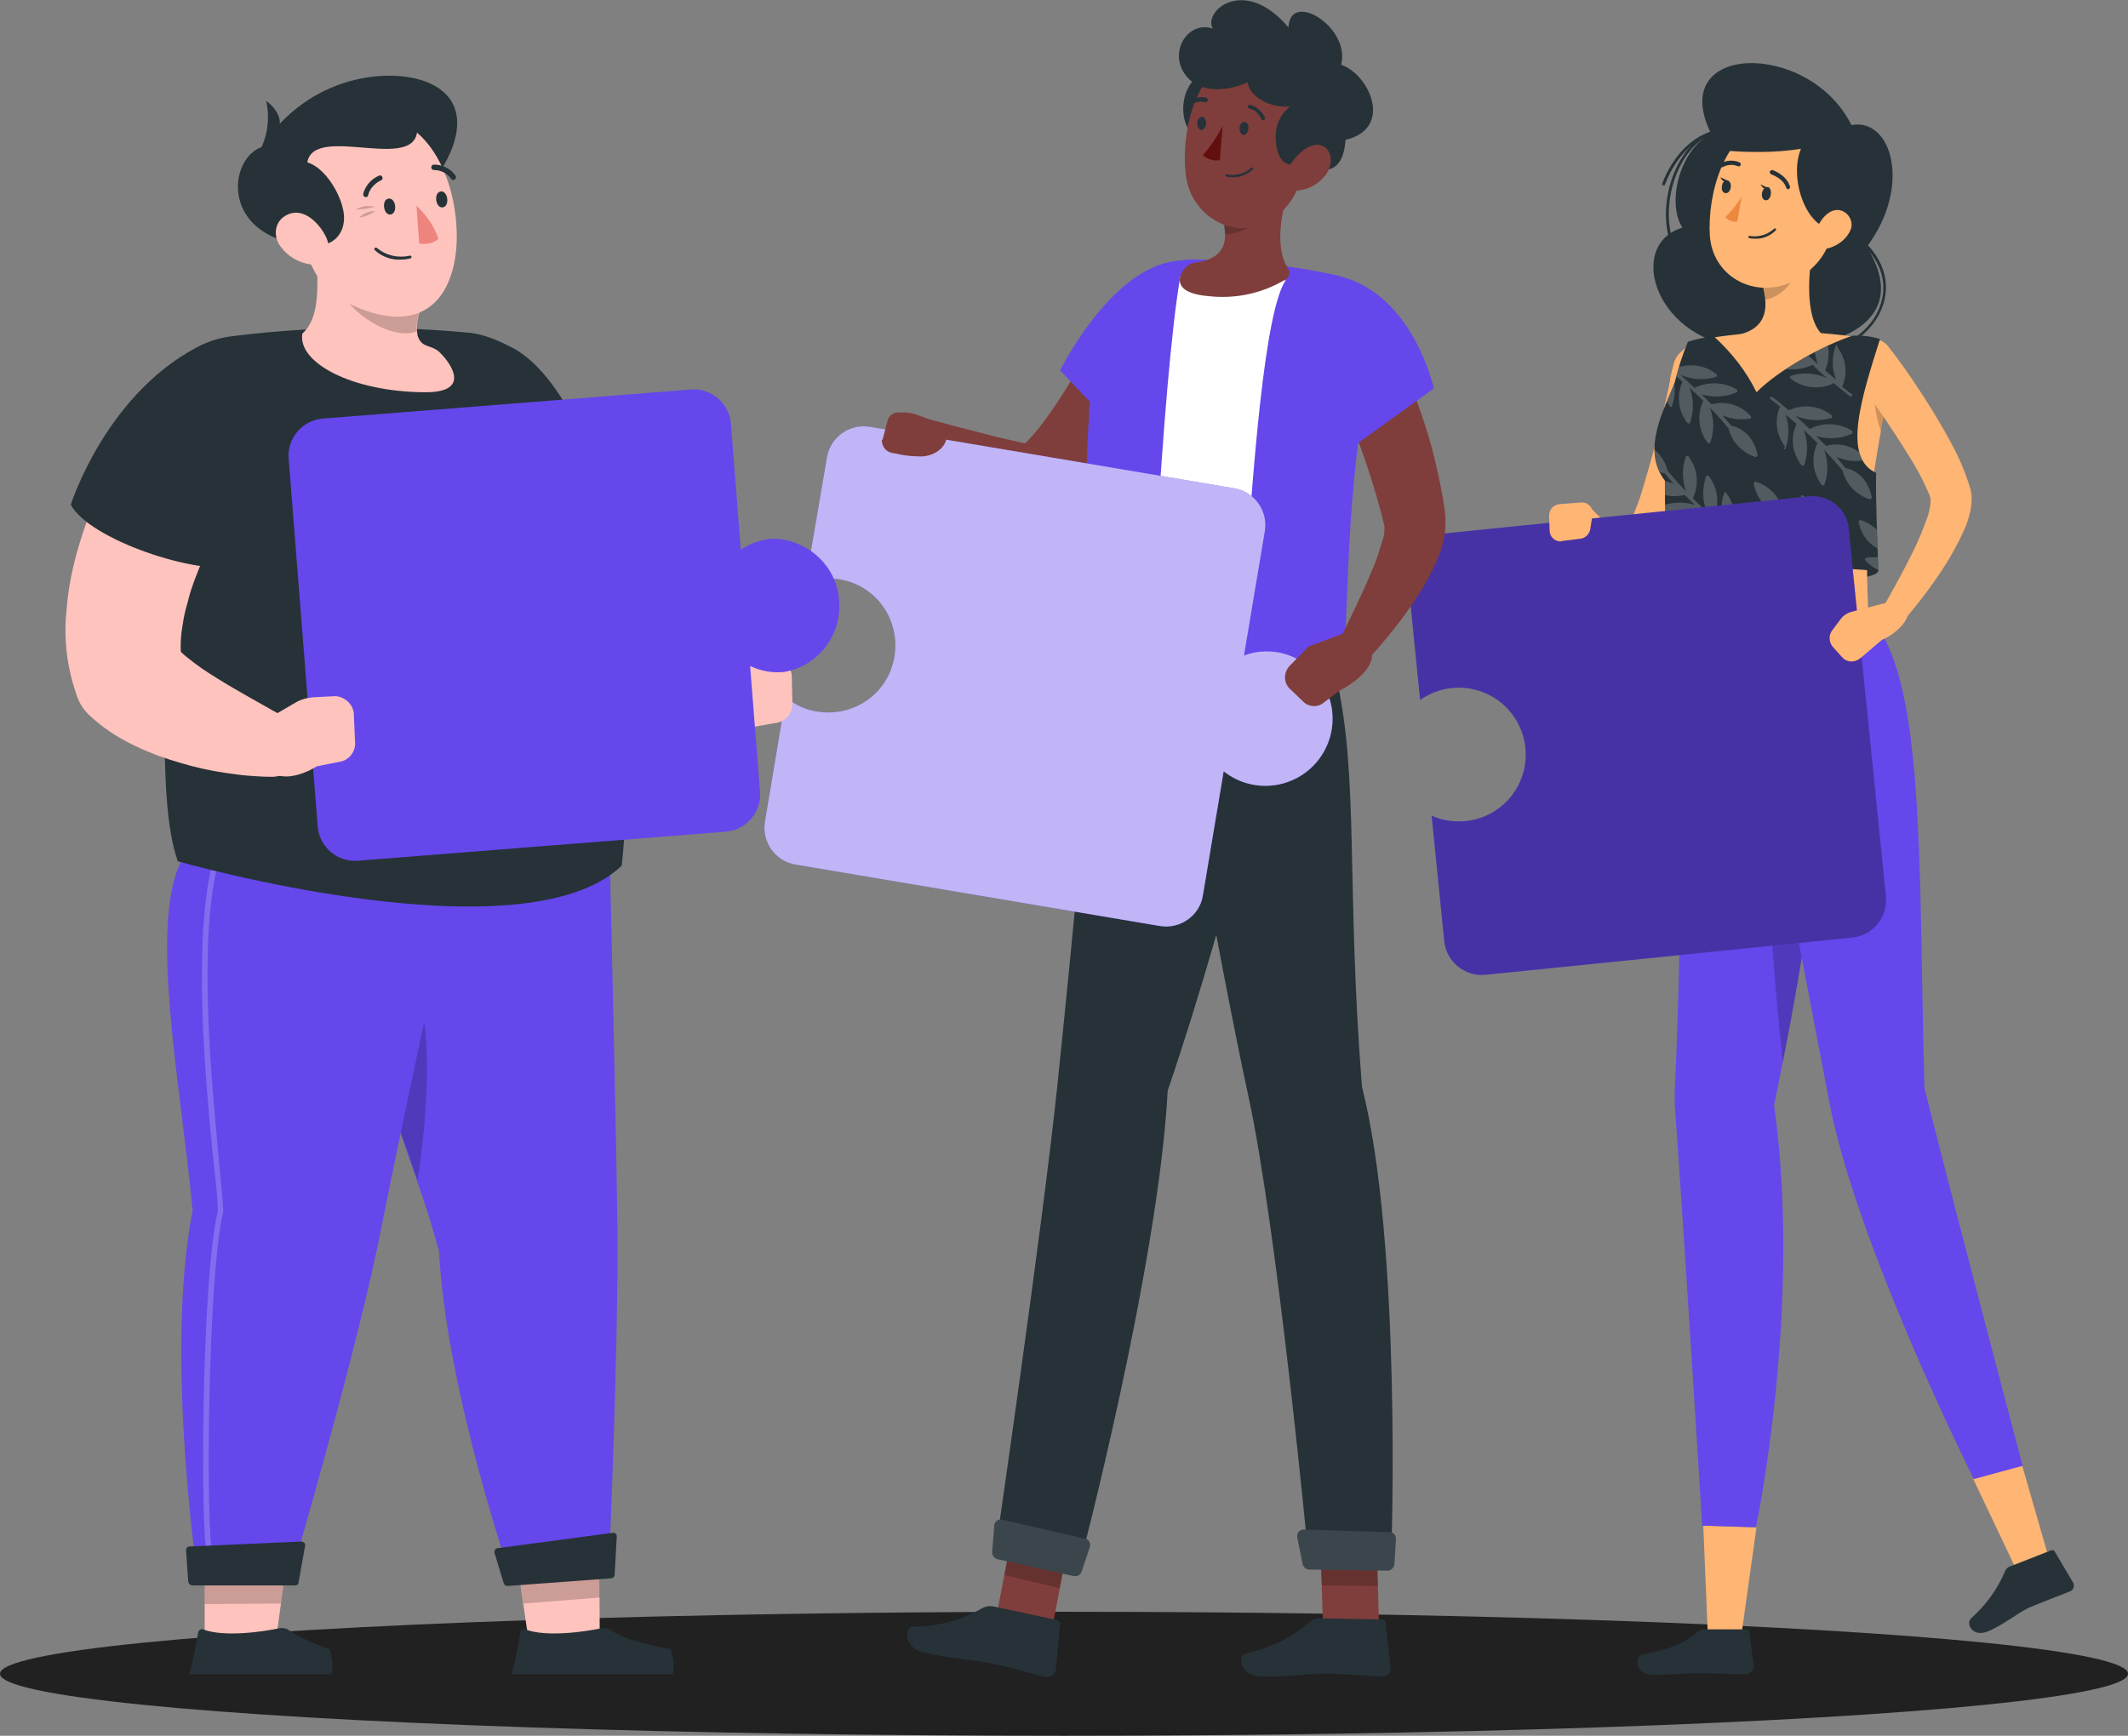 <?xml version="1.0" encoding="utf-8"?>
<!-- Generator: Adobe Illustrator 23.1.0, SVG Export Plug-In . SVG Version: 6.00 Build 0)  -->
<svg version="1.1" id="Layer_1" xmlns="http://www.w3.org/2000/svg" xmlns:xlink="http://www.w3.org/1999/xlink" x="0px" y="0px"
	 viewBox="0 0 387.8 316.4" style="enable-background:new 0 0 387.8 316.4;" xml:space="preserve">
<rect x="0" y="0" width="387.8" height="316.4" fill="#808080" stroke="none"/>
<style type="text/css">
	.st0{fill:#212121;}
	.st1{fill:#263238;}
	.st2{fill:#FFB573;}
	.st3{fill:#6547EB;}
	.st4{opacity:0.2;enable-background:new    ;}
	.st5{fill:#ED893E;}
	.st6{clip-path:url(#SVGID_2_);}
	.st7{opacity:0.2;}
	.st8{fill:#FFFFFF;}
	.st9{opacity:0.3;enable-background:new    ;}
	.st10{fill:#7F3E3B;}
	.st11{opacity:0.2;fill:#263238;enable-background:new    ;}
	.st12{opacity:0.1;fill:#FFFFFF;enable-background:new    ;}
	.st13{fill:#630F0F;}
	.st14{opacity:0.6;fill:#FFFFFF;enable-background:new    ;}
	.st15{fill:#FFC3BD;}
	.st16{opacity:0.2;fill:#FFFFFF;enable-background:new    ;}
	.st17{fill:#ED847E;}
</style>
<g>
	<g id="freepik--Shadow--inject-2">
		<ellipse id="freepik--path--inject-2" class="st0" cx="193.9" cy="305.1" rx="193.9" ry="11.3"/>
	</g>
	<g id="freepik--character-3--inject-2">
		<path class="st1" d="M311.8,24.3c-6,3.3-8,13-5.2,17.2c-10.4,3.1-5,21,12,22c17,1,29.9-5.2,21.6-18.5c8.3-11.1,4.5-23.6-2.8-22.2
			C329.7,7.3,303.6,7.7,311.8,24.3z"/>
		<path class="st1" d="M329.9,64.7c-2.6,0-5.2-0.7-7.4-2.1c-0.1,0-0.2-0.2-0.2-0.3s0.2-0.2,0.3-0.2h0.1c6,3.6,13.7,2.2,18.1-3.1
			c2.7-3.4,4-8.8-0.8-13.9c-0.1-0.1-0.1-0.3,0-0.4c0.1-0.1,0.3-0.1,0.4,0c4.9,5.3,3.6,11,0.8,14.5C338.4,62.7,334.3,64.7,329.9,64.7
			z"/>
		<path class="st1" d="M304.7,44.8c-0.1,0-0.2-0.1-0.2-0.2c-2.7-7.6,0.9-17.9,7.2-20.6c0.1,0,0.3,0,0.3,0.1c0.1,0.1,0,0.3-0.1,0.3
			l0,0c-6.1,2.7-9.5,12.6-6.9,20C305,44.6,304.9,44.7,304.7,44.8C304.8,44.8,304.8,44.8,304.7,44.8L304.7,44.8z"/>
		<path class="st1" d="M303.1,33.8L303.1,33.8c-0.2-0.1-0.3-0.2-0.2-0.3c1.8-4.8,5.2-8.4,8.9-9.5c0.1,0,0.3,0,0.3,0.2
			c0,0.1,0,0.3-0.2,0.3c-3.5,1-6.8,4.6-8.5,9.2C303.3,33.8,303.2,33.8,303.1,33.8z"/>
		<polygon class="st2" points="317.1,299.8 311.3,299.8 310.4,278.1 320.1,278.4 		"/>
		<path class="st3" d="M307,112.5c0,0-0.5,60.3-1.8,86.5c0,0.8,0,1.6,0,2.3c1.9,26.3,5,76.8,5,76.8l9.8,0.3c0,0,8.5-40.4,3.3-76.9
			c8.5-41.3,13.1-78.2,5.4-89H307z"/>
		<path class="st4" d="M323.4,136.4c-3,10.1-0.1,42.4,1.5,57.3c2.1-10.8,3.9-21.1,5.2-30.7L323.4,136.4z"/>
		<path class="st1" d="M310.7,297h7.5c0.3,0,0.6,0.2,0.6,0.6l0.8,6.1c0,0.8-0.6,1.4-1.4,1.5l0,0c-3.3,0-4.9-0.2-9.1-0.2
			c-2.6,0-4.1,0.3-7.7,0.3s-3.5-3.4-2.1-3.7c6.7-1.4,7.5-2.2,9.9-4C309.6,297.2,310.2,297,310.7,297z"/>
		<path class="st2" d="M313.1,68.1c-0.4,2.1-0.8,4-1.2,6s-0.9,4-1.4,6c-1,4-2.1,7.9-3.6,11.9c-0.7,2-1.6,4.1-2.5,6
			c-0.5,1.1-1.1,2.1-1.8,3.1c-0.2,0.3-0.4,0.5-0.6,0.8s-0.5,0.6-0.8,0.9c-0.8,0.7-1.7,1.3-2.7,1.6c-1.1,0.3-2.2,0.4-3.3,0.1
			c-0.9-0.2-1.7-0.5-2.4-1c-1.1-0.7-2.1-1.6-2.9-2.7c-1.4-1.8-2.5-3.7-3.4-5.9c-0.4-1.1,0.1-2.3,1.2-2.7c0.8-0.3,1.7-0.1,2.3,0.5
			l0.1,0.1c1.2,1.3,2.6,2.5,4,3.6c0.6,0.4,1.2,0.8,1.8,1c0.2,0.1,0.4,0.1,0.4,0s-0.1-0.1-0.3-0.1s-0.2,0.1-0.2,0s0.1-0.2,0.2-0.3
			s0.2-0.3,0.3-0.4c0.4-0.7,0.8-1.4,1.1-2.1c0.7-1.7,1.4-3.5,1.9-5.2c1.1-3.7,2.2-7.5,3.1-11.3s1.8-7.7,2.6-11.6l0,0
			c0.5-2.3,2.8-3.7,5-3.1C312,63.9,313.4,66,313.1,68.1L313.1,68.1z"/>
		<path class="st1" d="M304,104.3c0,2.5,38.3,2.9,38.3-0.3l-19.6-5L304,104.3"/>
		<path class="st2" d="M311.1,61.7c10.1-1.7,20.4-1.6,30.5,0.3c2.4,0.4,4,2.6,3.6,5c0,0.1,0,0.2-0.1,0.3
			c-5.4,24.3-5.1,32.4-4.6,45.2H307c-1.7-21.3-2.6-33.5-2.8-40.4C304.1,66.8,305.9,62.5,311.1,61.7z"/>
		<path class="st4" d="M341.5,68.7c-0.2,3.4,0.2,6.8,1.3,10c0.4-2.3,0.9-4.8,1.5-7.5L341.5,68.7z"/>
		<path class="st2" d="M330.6,44c-1,4.9-1.9,13.8,1.5,17c0,0-1.3,4.9-10.4,4.9c-9.9,0-4.8-4.9-4.8-4.9c5.4-1.3,5.3-5.3,4.3-9.1
			L330.6,44z"/>
		<path class="st4" d="M326.8,47.2l-5.5,4.7c0.2,0.9,0.4,1.8,0.5,2.7c2.1-0.3,4.9-2.6,5.1-4.7C327,49,327,48.1,326.8,47.2z"/>
		<path class="st2" d="M335.8,35.5c-1.9,7.9-2.5,11.3-7.2,14.7c-7.1,5.1-16.4,1.1-17-7.2c-0.5-7.5,2.6-19.2,11-21
			c6-1.3,11.9,2.4,13.3,8.4C336.3,32.1,336.2,33.9,335.8,35.5z"/>
		<path class="st1" d="M332.8,23.6c-8.4,0.9-5.8,16.6,0.5,18.1C340.7,38.1,345.2,24.4,332.8,23.6z"/>
		<polygon class="st2" points="373.8,285.5 368,287.3 359.6,269.6 368.5,267.1 		"/>
		<path class="st1" d="M366.4,285.5l7.4-2.9c0.3-0.1,0.6,0,0.7,0.3l3.3,5.6c0.3,0.5,0.1,1.2-0.4,1.5c0,0-0.1,0.1-0.2,0.1
			c-2.6,1-3.9,1.5-7.1,2.8c-2,0.8-5.1,3.4-7.9,4.5s-4-1.5-3-2.4c2.7-2.4,4.8-5.3,6.2-8.6C365.6,285.9,366,285.6,366.4,285.5z"/>
		<path class="st3" d="M316.3,112.5c0,0,12.3,63.1,17,88c4.8,26,26.4,69.1,26.4,69.1l8.9-2.4c0,0-12.2-46.1-17.9-68.9
			c-1.1-41.3,0.2-75-10-85.8L316.3,112.5z"/>
		<path class="st1" d="M322.7,35.5c-0.1,0.6-0.5,1.1-1,1s-0.7-0.7-0.6-1.3s0.5-1.1,1-1.1S322.8,34.8,322.7,35.5z"/>
		<path class="st1" d="M315.4,34.2c-0.1,0.6-0.5,1.1-1,1s-0.7-0.6-0.6-1.3s0.5-1.1,1-1S315.5,33.6,315.4,34.2z"/>
		<path class="st1" d="M315,33l-1.5-0.7C313.5,32.3,314.1,33.6,315,33z"/>
		<path class="st5" d="M317.4,35.8c-0.8,1.4-1.8,2.6-3,3.8c0.6,0.6,1.4,0.9,2.2,0.8L317.4,35.8z"/>
		<path class="st1" d="M319.8,43.5c-0.3,0-0.7,0-1-0.1c-0.1,0-0.2-0.1-0.2-0.2l0,0c0-0.1,0.1-0.2,0.2-0.2c1.6,0.3,3.3-0.2,4.5-1.3
			c0.1-0.1,0.2-0.1,0.3,0l0,0c0.1,0.1,0.1,0.2,0,0.3C322.6,43,321.2,43.6,319.8,43.5z"/>
		<path class="st2" d="M337,42.4c-0.8,1.4-2.1,2.3-3.6,2.8c-2,0.5-3-1.3-2.4-3.2c0.5-1.7,2.2-4,4.2-3.7c1.5,0.3,2.4,1.7,2.2,3.1
			C337.3,41.7,337.2,42.1,337,42.4z"/>
		<path class="st1" d="M325.9,34.5c-0.2,0-0.3-0.1-0.4-0.3c-0.5-1.7-2.7-2.4-2.7-2.4c-0.2-0.1-0.3-0.3-0.3-0.5l0,0
			c0.1-0.2,0.3-0.3,0.5-0.3l0,0c0.1,0,2.6,0.9,3.2,3C326.3,34.2,326.1,34.4,325.9,34.5L325.9,34.5L325.9,34.5z"/>
		<path class="st1" d="M313.7,30.5c-0.1,0-0.3-0.1-0.3-0.2c-0.1-0.2,0-0.4,0.1-0.5c1.1-0.6,2.4-0.7,3.5-0.2c0.2,0.1,0.3,0.3,0.2,0.5
			c-0.1,0.2-0.3,0.3-0.5,0.2l0,0c-0.9-0.4-2-0.3-2.8,0.2C313.9,30.4,313.8,30.5,313.7,30.5z"/>
		<path class="st2" d="M344.3,63.4c2.9,3.7,5.4,7.5,7.9,11.5c1.2,2,2.4,4,3.5,6.1c1.2,2.2,2.2,4.5,3,6.9c0.1,0.3,0.2,0.7,0.3,1
			l0.1,0.3l0.1,0.4c0,0.3,0.1,0.5,0.1,0.8c0,0.9,0,1.7-0.2,2.6c-0.3,1.4-0.7,2.7-1.3,3.9c-1,2.2-2.2,4.4-3.5,6.4
			c-2.5,3.9-5.4,7.6-8.5,11.1c-0.8,0.9-2.1,0.9-2.9,0.2c-0.7-0.7-0.9-1.7-0.4-2.6v-0.1c2.2-3.9,4.4-7.8,6.3-11.7
			c0.9-1.9,1.7-3.8,2.4-5.8c0.3-0.8,0.5-1.7,0.6-2.6c0-0.3,0-0.5,0-0.8v-0.1l0,0v-0.1c-0.1-0.2-0.1-0.4-0.2-0.6
			c-0.8-1.9-1.7-3.7-2.7-5.4c-1.1-1.9-2.3-3.7-3.5-5.6c-2.4-3.7-5-7.3-7.6-10.9l0,0c-1.3-1.9-0.9-4.5,1-5.8
			C340.6,61.2,343.1,61.6,344.3,63.4L344.3,63.4z"/>
		<path class="st1" d="M322.3,34.3l-1.5-0.7C320.8,33.5,321.4,34.9,322.3,34.3z"/>
		<path class="st1" d="M305.2,69.7c0.6-2.5,1.4-5,2.4-7.4c1.5-0.5,3.1-0.8,4.7-1c3.2,2.9,5.9,6.3,7.8,10.2
			c4.3-4.3,12.5-8.7,17.5-10.3c1.7-0.1,3.4,0.1,5,0.6c-3.4,10.8-6.9,21.6-0.7,24.4c-0.1,5.1,0.2,11.4,0.4,17.9
			c-5.8-0.6-29-1.8-38.3,0.3c-0.5-6.5-0.6-12-0.6-16.8C299,82,303.4,74.4,305.2,69.7z"/>
		<g>
			<g>
				<defs>
					<path id="SVGID_1_" d="M305.2,69.7c0.6-2.5,1.4-5,2.4-7.4c1.5-0.5,3.1-0.8,4.7-1c3.2,2.9,5.9,6.3,7.8,10.2
						c4.3-4.3,12.5-8.7,17.5-10.3c1.7-0.1,3.4,0.1,5,0.6c-3.4,10.8-6.9,21.6-0.7,24.4c-0.1,5.1,0.2,11.4,0.4,17.9
						c-5.8-0.6-29-1.8-38.3,0.3c-0.5-6.5-0.6-12-0.6-16.8C299,82,303.4,74.4,305.2,69.7z"/>
				</defs>
				<clipPath id="SVGID_2_">
					<use xlink:href="#SVGID_1_"  style="overflow:visible;"/>
				</clipPath>
				<g class="st6">
					<g class="st7">
						<path class="st8" d="M314.4,89.7c-0.1,0-0.2,0.1-0.2,0.2c-0.7,2-0.7,4.2,0.1,6.1c-0.7-0.6-1.4-1.1-2-1.7
							c1.1-2.5,0.8-5.3-0.9-7.5c-0.1-0.1-0.2-0.1-0.3-0.1c-0.1,0-0.2,0.1-0.2,0.2c-0.7,2-0.7,4.3,0.1,6.3c-0.9-0.8-1.8-1.6-2.5-2.4
							l0,0c1.2-2.5,0.9-5.4-0.8-7.6c-0.1-0.1-0.2-0.1-0.3-0.1c-0.1,0-0.2,0.1-0.2,0.2c-0.7,2-0.7,4.3,0.1,6.3
							c-1.4-1.4-2.5-2.7-3.4-3.8c-0.6-2.5-2.5-4.4-4.9-5.2c-0.2,0-0.3,0.1-0.4,0.3V81c0.9,4.4,4.2,5.2,4.8,5.3
							c0.5,0.6,1,1.2,1.6,1.9c-1.6-0.7-3.3-0.9-5-0.6c-0.1,0-0.2,0.1-0.2,0.2c0,0.1,0,0.2,0.1,0.3c1.8,2,4.5,2.8,7.1,2.1
							c0.6,0.6,1.2,1.2,1.8,1.8c-2.1-0.6-4.4-0.5-6.4,0.4c-0.1,0.1-0.2,0.3-0.1,0.4c0,0.1,0.1,0.1,0.1,0.1c2.3,1.4,5.2,1.5,7.7,0.3
							c0.8,0.8,1.7,1.6,2.6,2.4c-2-0.9-4.4-1.1-6.5-0.4c-0.1,0-0.2,0.1-0.2,0.2c0,0.1,0,0.2,0.1,0.3c2.1,1.7,5.1,2.1,7.6,1l0.1-0.1
							l0.1-0.1l1.1,0.9l0,0l0.1,0.1c0.6,0.5,1.2,0.9,1.8,1.4c0.1,0.1,0.3,0.1,0.4,0l0,0c0.1-0.1,0.1-0.3-0.1-0.4l0,0
							c-0.6-0.4-1.1-0.9-1.7-1.3c1.1-2.4,0.7-5.2-0.9-7.3C314.6,89.7,314.5,89.7,314.4,89.7z"/>
						<path class="st8" d="M304.5,74.2c0.1,0,0.2-0.1,0.2-0.2c0.7-2,0.7-4.2-0.1-6.1c0.7,0.6,1.4,1.1,2,1.7
							c-1.1,2.5-0.8,5.3,0.9,7.5c0.1,0.1,0.2,0.1,0.3,0.1c0.1,0,0.2-0.1,0.2-0.2c0.7-2,0.7-4.3-0.1-6.3c0.9,0.8,1.8,1.6,2.5,2.4l0,0
							c-1.2,2.5-0.9,5.4,0.8,7.6c0.1,0.1,0.2,0.1,0.3,0.1c0.1,0,0.2-0.1,0.2-0.2c0.7-2,0.7-4.3-0.1-6.3c1.4,1.4,2.5,2.7,3.4,3.8
							c0.6,2.5,2.5,4.4,4.9,5.2c0.2,0,0.3-0.1,0.4-0.3v-0.1c-0.9-4.4-4.2-5.2-4.8-5.3c-0.5-0.6-1-1.2-1.6-1.9c1.6,0.7,3.3,0.9,5,0.6
							c0.1,0,0.2-0.1,0.2-0.2c0-0.1,0-0.2-0.1-0.3c-1.8-2-4.5-2.8-7.1-2.1c-0.6-0.6-1.2-1.2-1.8-1.8c2.1,0.6,4.4,0.5,6.4-0.4
							c0.1-0.1,0.2-0.3,0.1-0.4c0-0.1-0.1-0.1-0.1-0.1c-2.3-1.4-5.2-1.5-7.7-0.3c-0.8-0.8-1.7-1.6-2.6-2.4c2,0.9,4.4,1.1,6.5,0.4
							c0.1,0,0.2-0.1,0.2-0.2c0-0.1,0-0.2-0.1-0.3c-2.1-1.7-5.1-2.1-7.6-1l-0.1,0.1l-0.1,0.1l-1.1-0.9l0,0l-0.1-0.1
							c-0.6-0.5-1.2-0.9-1.8-1.4c-0.1-0.1-0.3-0.1-0.4,0l0,0c-0.1,0.1-0.1,0.3,0.1,0.4c0.6,0.4,1.1,0.9,1.7,1.3
							c-1.1,2.4-0.7,5.2,0.9,7.3C304.3,74.1,304.4,74.2,304.5,74.2z"/>
						<path class="st8" d="M335.4,97c-0.1,0-0.2,0.1-0.2,0.2c-0.7,2-0.7,4.2,0.1,6.1c-0.7-0.6-1.4-1.1-2-1.7
							c1.1-2.5,0.8-5.3-0.9-7.5c-0.1-0.1-0.3-0.2-0.4-0.1l-0.1,0.1c-0.7,2-0.7,4.3,0.1,6.3c-0.9-0.8-1.8-1.6-2.5-2.4l0,0
							c1.2-2.5,0.9-5.4-0.8-7.6c-0.1-0.1-0.2-0.1-0.3-0.1c-0.1,0-0.2,0.1-0.2,0.2c-0.7,2-0.7,4.3,0.1,6.3c-1.4-1.4-2.5-2.7-3.4-3.8
							c-0.6-2.5-2.5-4.4-4.9-5.2c-0.1,0-0.2,0-0.3,0.1c-0.1,0.1-0.1,0.2-0.1,0.3c0.9,4.4,4.2,5.2,4.8,5.3c0.5,0.6,1,1.3,1.6,1.9
							c-1.6-0.7-3.3-0.9-5-0.6c-0.1,0-0.2,0.1-0.2,0.2c0,0.1,0,0.2,0.1,0.3c1.7,2,4.5,2.9,7.1,2.1c0.6,0.6,1.2,1.2,1.8,1.8
							c-2.1-0.6-4.4-0.5-6.4,0.4c-0.1,0.1-0.2,0.2-0.2,0.3s0.1,0.2,0.1,0.3c2.3,1.4,5.2,1.6,7.7,0.3c0.8,0.8,1.7,1.6,2.6,2.4
							c-2-0.9-4.4-1.1-6.5-0.4c-0.1,0-0.2,0.1-0.2,0.2c0,0.1,0,0.2,0.1,0.3c2.1,1.7,5.1,2.1,7.6,1l0.1-0.1l0.1-0.1l1.1,0.9l0,0
							l0.1,0.1c0.6,0.5,1.2,0.9,1.8,1.4c0.1,0.1,0.3,0.1,0.4,0l0,0c0.1-0.1,0.1-0.3-0.1-0.4c-0.6-0.4-1.1-0.9-1.7-1.3
							c1.1-2.4,0.7-5.2-0.9-7.3C335.6,97.1,335.5,97,335.4,97z"/>
						<path class="st8" d="M354.6,103.9c-0.1,0-0.2,0.1-0.2,0.2c-0.7,2-0.7,4.2,0,6.1c-0.7-0.6-1.4-1.2-2-1.7
							c1.2-2.5,0.8-5.3-0.9-7.5c-0.1-0.1-0.2-0.1-0.3-0.1c-0.1,0-0.2,0.1-0.2,0.2c-0.7,2-0.7,4.3,0.1,6.3c-0.9-0.8-1.8-1.6-2.5-2.4
							l0,0c1.2-2.5,0.9-5.4-0.8-7.6c-0.1-0.1-0.2-0.1-0.3-0.1c-0.1,0-0.2,0.1-0.2,0.2c-0.7,2-0.7,4.3,0.1,6.3
							c-1.4-1.4-2.5-2.7-3.4-3.8c-0.6-2.5-2.5-4.4-4.9-5.2c-0.2,0-0.3,0.1-0.4,0.2v0.1c0.9,4.4,4.2,5.2,4.8,5.3
							c0.5,0.6,1,1.2,1.6,1.9c-1.6-0.7-3.3-0.9-5-0.6c-0.1,0-0.2,0.1-0.2,0.2c0,0.1,0,0.2,0.1,0.3c1.8,2,4.5,2.8,7,2.1
							c0.6,0.6,1.2,1.2,1.8,1.8c-2.1-0.6-4.4-0.5-6.4,0.4c-0.1,0-0.2,0.1-0.2,0.3c0,0.1,0.1,0.2,0.1,0.3c2.3,1.4,5.2,1.5,7.7,0.3
							c0.8,0.8,1.7,1.6,2.6,2.4c-2-0.9-4.4-1.1-6.5-0.4c-0.1,0-0.2,0.1-0.2,0.2c0,0.1,0,0.2,0.1,0.3c2.1,1.7,5.1,2.1,7.6,1
							c0,0,0,0,0.1,0l0.1-0.1l1.1,0.9l0,0l0.1,0.1c0.6,0.5,1.2,0.9,1.8,1.4c0.1,0.1,0.3,0.1,0.4,0l0,0c0.1-0.1,0.1-0.3,0-0.4l0,0
							l-1.7-1.3c1.1-2.4,0.7-5.2-0.9-7.3C354.8,104,354.7,103.9,354.6,103.9z"/>
						<path class="st8" d="M310.6,105c-0.1,0-0.2,0.1-0.2,0.2c-0.7,2-0.7,4.2,0,6.1c-0.7-0.6-1.4-1.1-2-1.7c1.2-2.5,0.8-5.3-0.9-7.5
							c-0.1-0.1-0.3-0.2-0.4,0l-0.1,0.1c-0.7,2-0.7,4.3,0.1,6.3c-0.9-0.8-1.8-1.6-2.5-2.4l0,0c1.2-2.5,0.9-5.4-0.8-7.6
							c-0.1-0.1-0.2-0.1-0.3-0.1c-0.1,0-0.2,0.1-0.2,0.2c-0.7,2-0.7,4.3,0.1,6.3c-1.2-1.2-2.3-2.5-3.4-3.8c-0.6-2.5-2.5-4.4-4.9-5.2
							c-0.1,0-0.2,0-0.3,0.1c-0.1,0.1-0.1,0.2-0.1,0.3c0.9,4.4,4.2,5.2,4.8,5.3c0.5,0.6,1,1.2,1.6,2c-1.6-0.7-3.3-0.9-5-0.6
							c-0.1,0-0.2,0.1-0.2,0.2c0,0.1,0,0.2,0.1,0.3c1.7,2,4.5,2.9,7,2.1c0.6,0.6,1.2,1.2,1.8,1.8c-2.1-0.6-4.4-0.5-6.4,0.4
							c-0.1,0-0.2,0.1-0.2,0.3c0,0.1,0,0.2,0.1,0.3c2.3,1.4,5.2,1.6,7.7,0.3c0.8,0.8,1.7,1.6,2.6,2.4c-2.1-0.9-4.4-1.1-6.5-0.4
							c-0.1,0-0.2,0.1-0.2,0.2c0,0.1,0,0.2,0.1,0.3c2.1,1.7,5.1,2.1,7.6,1c0,0,0,0,0.1,0l0.1-0.1l1.1,0.9l0,0l0.1,0.1
							c0.6,0.5,1.2,0.9,1.8,1.4c0.1,0.1,0.3,0.1,0.4,0l0,0c0.1-0.1,0.1-0.3,0-0.4l0,0l-1.7-1.3c1.1-2.4,0.7-5.2-0.9-7.3
							C310.9,105.2,310.8,105,310.6,105z"/>
						<path class="st8" d="M334.7,62.9c-0.1,0-0.2,0.1-0.2,0.2c-0.7,2-0.7,4.2,0.1,6.1c-0.7-0.6-1.4-1.1-2-1.7
							c1.1-2.5,0.8-5.3-0.9-7.5c-0.1-0.1-0.2-0.1-0.3-0.1c-0.1,0-0.2,0.1-0.2,0.2c-0.7,2-0.7,4.3,0.1,6.3c-0.9-0.8-1.8-1.6-2.5-2.4
							l0,0c1.2-2.5,0.9-5.4-0.8-7.6c-0.1-0.1-0.2-0.1-0.3-0.1c-0.1,0-0.2,0.1-0.2,0.2c-0.7,2-0.7,4.3,0.1,6.3
							c-1.4-1.4-2.5-2.7-3.4-3.8c-0.6-2.5-2.5-4.4-4.9-5.2c-0.2,0-0.3,0.1-0.4,0.3v0.1c0.9,4.4,4.2,5.2,4.8,5.3
							c0.5,0.6,1,1.2,1.6,1.9c-1.6-0.7-3.3-0.9-5-0.6c-0.1,0-0.2,0.1-0.2,0.2c0,0.1,0,0.2,0.1,0.3c1.8,2,4.5,2.8,7.1,2.1
							c0.6,0.6,1.2,1.2,1.8,1.8c-2.1-0.6-4.4-0.5-6.4,0.4c-0.1,0.1-0.2,0.2-0.2,0.3s0.1,0.2,0.1,0.3c2.3,1.4,5.2,1.5,7.7,0.3
							c0.8,0.8,1.7,1.6,2.6,2.4c-2-0.9-4.4-1.1-6.5-0.4c-0.1,0-0.2,0.1-0.2,0.2c0,0.1,0,0.2,0.1,0.3c2.1,1.7,5.1,2.1,7.6,1l0.1-0.1
							l0.1-0.1l1.1,0.9l0,0l0.1,0.1c0.6,0.5,1.2,0.9,1.8,1.4c0.1,0.1,0.3,0.1,0.4,0l0,0c0.1-0.1,0.1-0.3-0.1-0.4
							c-0.6-0.4-1.1-0.9-1.7-1.3c1.1-2.4,0.7-5.2-0.9-7.3C334.9,63,334.8,62.9,334.7,62.9z"/>
						<path class="st8" d="M325.2,81.9c0.1,0,0.2-0.1,0.2-0.2c0.7-2,0.7-4.2,0-6.1c0.7,0.6,1.4,1.1,2,1.7c-1.2,2.5-0.8,5.3,0.9,7.5
							c0.1,0.1,0.3,0.2,0.4,0l0.1-0.1c0.7-2,0.7-4.3-0.1-6.3c0.9,0.8,1.8,1.6,2.5,2.4l0,0c-1.2,2.5-0.9,5.4,0.8,7.6
							c0.1,0.1,0.3,0.2,0.4,0l0.1-0.1c0.7-2,0.7-4.3-0.1-6.3c1.2,1.2,2.3,2.5,3.4,3.8c0.6,2.5,2.5,4.4,4.9,5.2c0.1,0,0.2,0,0.3-0.1
							c0.1-0.1,0.1-0.2,0.1-0.3c-0.9-4.4-4.2-5.2-4.8-5.3c-0.5-0.6-1-1.2-1.6-2c1.6,0.7,3.3,0.9,5,0.6c0.1,0,0.2-0.1,0.2-0.2
							c0-0.1,0-0.2-0.1-0.3c-1.7-2-4.5-2.9-7-2.1c-0.6-0.6-1.2-1.2-1.8-1.8c2.1,0.6,4.4,0.5,6.4-0.4c0.1,0,0.2-0.1,0.2-0.3
							c0-0.1,0-0.2-0.1-0.3c-2.3-1.4-5.2-1.6-7.7-0.3c-0.8-0.8-1.7-1.6-2.6-2.4c2.1,0.9,4.4,1,6.5,0.4c0.1,0,0.2-0.1,0.2-0.2
							c0-0.1,0-0.2-0.1-0.3c-2.1-1.7-5.1-2.1-7.6-1c0,0,0,0-0.1,0l-0.1,0.1l-1.1-0.9l0,0l-0.1-0.1c-0.6-0.5-1.2-1-1.8-1.4
							c-0.1-0.1-0.3-0.1-0.4,0l0,0c-0.1,0.1-0.1,0.3,0.1,0.4l1.7,1.3c-1.1,2.4-0.7,5.2,0.9,7.3C325,81.8,325.1,81.9,325.2,81.9z"/>
					</g>
				</g>
			</g>
		</g>
		<path class="st3" d="M329.6,90.5l-67,6.8c-3.7,0.4-6.4,3.7-6.1,7.4l2.3,22.9c5.5-3.9,13.1-2.6,17,2.9c3.9,5.5,2.6,13.1-2.9,17
			c-3.5,2.5-8.1,2.9-12,1.2l2.3,22.9c0.4,3.7,3.7,6.4,7.4,6.1l67-6.8c3.7-0.4,6.4-3.7,6.1-7.4l-6.8-67
			C336.7,92.8,333.3,90.1,329.6,90.5z"/>
		<path class="st9" d="M329.6,90.5l-67,6.8c-3.7,0.4-6.4,3.7-6.1,7.4l2.3,22.9c5.5-3.9,13.1-2.6,17,2.9c3.9,5.5,2.6,13.1-2.9,17
			c-3.5,2.5-8.1,2.9-12,1.2l2.3,22.9c0.4,3.7,3.7,6.4,7.4,6.1l67-6.8c3.7-0.4,6.4-3.7,6.1-7.4l-6.8-67
			C336.7,92.8,333.3,90.1,329.6,90.5z"/>
		<path class="st2" d="M347.9,111l-3.1-1.4l-7.3,1.9c-0.8,0.2-1.6,0.7-2.1,1.4l-1.5,2c-0.7,0.9-0.6,2.2,0.1,3l1.7,1.9
			c0.9,1,2.3,1,3.3,0.2l4-3.4C343,116.7,347.8,114.5,347.9,111z"/>
		<path class="st2" d="M284.8,98.6l3.2-0.4c0.9-0.1,1.6-0.8,1.8-1.7l0.4-2.6c0.2-1.1-0.5-2.1-1.6-2.3c-0.2,0-0.4,0-0.6,0l-3.8,0.3
			c-1.1,0.1-1.9,1-1.9,2.1l0.1,2.7c0,1.1,0.9,2,2,2C284.6,98.6,284.7,98.6,284.8,98.6z"/>
		<path class="st1" d="M334.9,25.1c-7.9,4-21.9,2.2-21.9,2.2S320.8,14.5,334.9,25.1z"/>
	</g>
	<g id="freepik--character-2--inject-2">
		<polygon class="st10" points="195.2,278.8 191.2,299.6 181.1,297.1 185.1,276.4 		"/>
		<path class="st1" d="M181.4,292.9l11.2,2.4c0.4,0.1,0.6,0.4,0.6,0.8l-0.8,8.3c-0.1,0.8-0.9,1.4-1.7,1.3h-0.1
			c-3.5-0.8-4.6-1.4-9.1-2.3c-5.2-1.1-7.1-0.8-13.2-2.2c-3.7-0.8-3.5-4.7-1.9-4.7c4.4,0,8.7-1.1,12.5-3.3
			C179.8,292.7,180.6,292.7,181.4,292.9z"/>
		<polygon class="st4" points="195.2,278.8 193.1,289.5 183,287.1 185.1,276.4 		"/>
		<path class="st1" d="M212.8,198.8c11.9-34.9,21.2-76,21.2-76l-33.8-2.1c0,0-5,53.4-7.6,78c-2.7,25.6-11.1,83.3-11.1,83.3l15.3,3.1
			C196.8,285.1,211.1,230.7,212.8,198.8z"/>
		<path class="st11" d="M218.4,142.2l8.2,10.1c-2.1,7.8-4.5,16.6-7.2,25.6C217.9,166.1,217.5,154.1,218.4,142.2z"/>
		<path class="st1" d="M181.7,284.2l14,3.1c0.6,0.1,1.2-0.2,1.4-0.8l1.5-4.5c0.2-0.6-0.1-1.3-0.7-1.5h-0.1l-15.2-3.5
			c-0.6-0.1-1.2,0.2-1.4,0.9v0.1l-0.4,5C180.8,283.5,181.2,284,181.7,284.2z"/>
		<path class="st12" d="M181.7,284.2l14,3.1c0.6,0.1,1.2-0.2,1.4-0.8l1.5-4.5c0.2-0.6-0.1-1.3-0.7-1.5h-0.1l-15.2-3.5
			c-0.6-0.1-1.2,0.2-1.4,0.9v0.1l-0.4,5C180.8,283.5,181.2,284,181.7,284.2z"/>
		<polygon class="st10" points="250.8,278.1 251.4,299.5 241.2,299.4 240.5,277.9 		"/>
		<path class="st1" d="M240.9,295l10.9,0.2c0.4,0,0.7,0.3,0.7,0.6l0.9,8.2c0.1,0.8-0.5,1.5-1.4,1.6h-0.1c-3.6-0.1-4.8-0.4-9.3-0.5
			c-5.3-0.1-6.5,0.6-12.8,0.5c-3.8-0.1-4.4-3.9-2.8-4.2c4.3-0.9,8.3-2.8,11.6-5.7C239.3,295.1,240.1,294.9,240.9,295z"/>
		<polygon class="st4" points="250.8,278.1 251.1,289.1 240.9,289 240.5,277.9 		"/>
		<path class="st1" d="M248.2,198.1c-2.9-36.7-0.5-56.4-4.7-74.7l-30.8-1.9c0,0,9.5,53.9,14.8,78.3s10.9,83.6,10.9,83.6l15.1,0.2
			C253.6,283.6,255.5,226.7,248.2,198.1z"/>
		<path class="st1" d="M238.6,286.1l14.3,0.2c0.6,0,1.1-0.5,1.2-1.1l0.3-4.7c0-0.6-0.4-1.2-1.1-1.2c0,0,0,0-0.1,0l-15.6-0.5
			c-0.6,0-1.2,0.5-1.2,1.1c0,0.1,0,0.2,0,0.3l1,5C237.6,285.7,238,286.1,238.6,286.1z"/>
		<path class="st12" d="M238.6,286.1l14.3,0.2c0.6,0,1.1-0.5,1.2-1.1l0.3-4.7c0-0.6-0.4-1.2-1.1-1.2c0,0,0,0-0.1,0l-15.6-0.5
			c-0.6,0-1.2,0.5-1.2,1.1c0,0.1,0,0.2,0,0.3l1,5C237.6,285.7,238,286.1,238.6,286.1z"/>
		<path class="st10" d="M211.8,65.1c-1.2,2.6-2.4,4.8-3.8,7.1s-2.8,4.6-4.3,6.8c-1.6,2.3-3.3,4.5-5.2,6.6c-2.1,2.4-4.5,4.4-7.2,6.1
			l-0.4,0.2c-1.2,0.7-2.7,0.9-4,0.4c-1.9-0.6-3.8-1.3-5.7-2.1s-3.6-1.6-5.4-2.5s-3.5-1.8-5.2-2.8s-3.4-2-5-3.2
			c-1.4-1-1.7-2.9-0.7-4.3c0.7-1,2-1.5,3.3-1.2h0.1c1.8,0.4,3.6,0.9,5.4,1.4l5.4,1.4c1.8,0.5,3.6,0.9,5.4,1.3s3.5,0.8,5.3,1.1
			l-4.3,0.6c1.5-1.2,2.8-2.7,4-4.2c1.4-1.8,2.7-3.7,4-5.7s2.5-4.1,3.7-6.2c1.2-2.1,2.4-4.3,3.4-6.3l0.1-0.1c1.8-2.9,5.5-3.9,8.5-2.1
			C211.8,59.1,212.8,62.3,211.8,65.1L211.8,65.1z"/>
		<path class="st3" d="M214.2,47.6c-11.9,1.4-21,19.9-21,19.9l12.3,13.1c0,0,5.5-6.5,11.4-14.8C223.4,56.8,223.7,46.6,214.2,47.6z"
			/>
		<path class="st8" d="M212.8,50.4c4.6-1.6,25.1,1,25.1,1c-4,5.2-7.3,47.9-7.7,72.4c-4.4,0.6-21.1-0.6-25-1.4
			C205.7,112.8,209.7,67.5,212.8,50.4z"/>
		<path class="st3" d="M199.5,63.4c1.1-9.2,8.9-16.1,18.2-16.1c8.6,0.1,17.2,1,25.5,2.8c5.4,1.1,8.9,6.5,7.7,11.9
			c0,0.1,0,0.2-0.1,0.3c-6.3,26.6-4.7,51.7-6.4,63.5c-6,2.2-12.4,3.2-18.8,3c0,0,0.1-10.1,1.6-27.2c1.1-13.6,3.1-45.5,7.3-50.8
			c0,0-14.8-2-19.4-0.4c-3.4,19.3-5.9,77.6-5.9,77.6c-7.3-0.5-10.7-4.6-10.6-5.8C197.2,98.6,197.9,77.2,199.5,63.4z"/>
		<path class="st10" d="M235.1,33.8c-1.4,4-3,11.1-0.4,15.1c0.5,0.7,0.3,1.6-0.4,2.1c-0.1,0.1-0.2,0.1-0.3,0.1
			c-4.1,2.4-8.9,3.4-13.6,2.9c-6.5-0.5-6-3.4-4.3-5.3c0.4-0.4,0.9-0.7,1.5-0.8c6.1-0.7,6.1-4.4,5.3-8L235.1,33.8z"/>
		<path class="st4" d="M230.1,36.4l-7.3,3.7c0.2,0.9,0.4,1.7,0.4,2.6c2.6,0,6.4-1.8,6.8-3.8C230.2,38.1,230.3,37.2,230.1,36.4z"/>
		
			<ellipse transform="matrix(7.532372e-02 -0.997 0.997 7.532372e-02 184.477 238.008)" class="st1" cx="220.6" cy="19.5" rx="6.5" ry="4.9"/>
		<path class="st10" d="M239,22.9c-1.3,7.9-1.7,12.6-6.1,16.3c-6.6,5.5-15.8,0.9-16.8-7.3c-0.9-7.3,1.4-19,9.4-21.4
			S240.3,15,239,22.9z"/>
		<path class="st1" d="M237.3,29.6c-0.1,0-0.2-0.1-0.3-0.1c-3.6,2-4.7-2.3-4.5-5.2c0.1-1.9,1.1-3.7,2.6-4.9
			c-3.9,0.4-7.6-2.1-7.7-4.4c-4.3,1.9-9.5,2-11.8-2s1-9.2,5.4-7.8c-1.8-3.2,5.8-9.7,13.8-0.2c0.3-6.9,11.4,0,9.6,6.8
			c5.2,1.8,9.6,11.6,0.8,13.7C244.6,34.6,237.3,29.6,237.3,29.6z"/>
		<path class="st10" d="M241.5,32c-1.2,1.5-2.9,2.5-4.8,2.7c-2.4,0.3-2.9-2.2-1.7-4.4c1.1-2,3.7-4.5,5.8-3.8S243,30.2,241.5,32z"/>
		<path class="st1" d="M227.5,23.5c-0.1,0.7-0.5,1.1-0.9,1.1s-0.7-0.6-0.7-1.3s0.5-1.1,0.9-1.1S227.6,22.8,227.5,23.5z"/>
		<path class="st1" d="M219.8,22.6c-0.1,0.6-0.5,1.1-0.9,1.1s-0.7-0.6-0.7-1.3s0.5-1.1,0.9-1.1S219.9,22,219.8,22.6z"/>
		<path class="st13" d="M222.8,23c-1,1.9-2.2,3.7-3.6,5.3c0.8,0.7,2,1.1,3.1,0.9L222.8,23z"/>
		<path class="st1" d="M224.3,32.3c1.5,0.1,2.9-0.4,4-1.4c0.1-0.1,0.1-0.2,0-0.3s-0.2-0.1-0.3,0c-1.2,1.1-2.9,1.5-4.5,1.2
			c-0.1,0-0.2,0-0.2,0.1l0,0c0,0.1,0,0.2,0.1,0.2C223.7,32.3,224,32.3,224.3,32.3z"/>
		<path class="st1" d="M230.1,21.9c0.1,0,0.1,0,0.2,0c0.2-0.1,0.3-0.3,0.2-0.5l0,0c-0.5-1.1-1.5-2-2.7-2.3c-0.2,0-0.4,0.1-0.4,0.3
			s0.1,0.4,0.3,0.4l0,0c1,0.2,1.7,0.9,2.1,1.8C229.9,21.8,230,21.9,230.1,21.9z"/>
		<path class="st1" d="M216.5,19.4c0.1,0,0.3,0,0.4-0.1c0.7-0.7,1.7-0.9,2.7-0.7c0.2,0.1,0.4-0.1,0.5-0.3s-0.1-0.4-0.3-0.5
			c-1.2-0.3-2.5,0.1-3.4,0.9c-0.1,0.1-0.2,0.4,0,0.5l0,0C216.4,19.4,216.5,19.4,216.5,19.4z"/>
		<path class="st10" d="M253.3,61.7c0.6,1.3,1.2,2.4,1.7,3.6s1,2.3,1.5,3.5c1,2.4,1.9,4.8,2.7,7.2c1.7,4.9,2.9,10,3.8,15.1l0.3,2
			l0.1,1v0.2v0.4c0,0.3,0,0.6,0,1c0,1.8-0.4,3.6-1.1,5.3c-1,2.6-2.3,5.1-3.8,7.4c-1.4,2.2-2.9,4.3-4.5,6.3s-3.2,3.9-5,5.8
			c-1.2,1.2-3.1,1.3-4.4,0.1c-1-0.9-1.2-2.4-0.6-3.6v-0.1c2.1-4.3,4.3-8.7,6-12.9c0.5-1.1,0.9-2.1,1.2-3.1c0.3-1,0.6-1.9,0.9-2.9
			c0.2-0.6,0.2-1.3,0.2-1.9l0,0c0,0,0,0.1,0,0v-0.2l-0.2-0.8l-0.4-1.6c-1.2-4.5-2.6-8.9-4.2-13.2c-0.8-2.2-1.7-4.4-2.6-6.6
			c-0.4-1.1-0.9-2.2-1.4-3.2l-1.4-3.1l-0.1-0.2c-1.5-3.1-0.2-6.7,2.9-8.2C248.1,57.4,251.7,58.7,253.3,61.7L253.3,61.7z"/>
		<path class="st3" d="M244.3,50.4c13.3,3.4,17,20.4,17,20.4l-16.5,11.9c0,0-4.1-4.3-5.3-14.4C238.8,63.5,241.6,50.3,244.3,50.4z"/>
		<path class="st10" d="M246.3,114.9l-7.7,2.9l5.9,7.9c0,0,6.6-3.4,5.4-7.3L246.3,114.9z"/>
		<path class="st3" d="M232.9,118.9c-2.1-0.3-4.2-0.2-6.2,0.6l3.8-22.7c0.6-3.7-1.9-7.2-5.6-7.8l-66.4-11.2
			c-3.7-0.6-7.2,1.9-7.8,5.6l-3.9,22.8c2-0.7,4.1-0.9,6.2-0.6c6.7,1.1,11.1,7.4,10,14.1c-1.1,6.7-7.4,11.1-14.1,10
			c-2.1-0.3-4-1.2-5.7-2.6l-3.8,22.7c-0.6,3.7,1.9,7.2,5.6,7.8l66.4,11.2c3.7,0.6,7.2-1.9,7.8-5.5l3.8-22.7c5.3,4.2,13,3.3,17.2-2
			s3.3-13-2-17.2C236.8,120.1,234.9,119.3,232.9,118.9z"/>
		<path class="st14" d="M232.9,118.9c-2.1-0.3-4.2-0.2-6.2,0.6l3.8-22.7c0.6-3.7-1.9-7.2-5.6-7.8l-66.4-11.2
			c-3.7-0.6-7.2,1.9-7.8,5.6l-3.9,22.8c2-0.7,4.1-0.9,6.2-0.6c6.7,1.1,11.1,7.4,10,14.1c-1.1,6.7-7.4,11.1-14.1,10
			c-2.1-0.3-4-1.2-5.7-2.6l-3.8,22.7c-0.6,3.7,1.9,7.2,5.6,7.8l66.4,11.2c3.7,0.6,7.2-1.9,7.8-5.5l3.8-22.7c5.3,4.2,13,3.3,17.2-2
			s3.3-13-2-17.2C236.8,120.1,234.9,119.3,232.9,118.9z"/>
		<path class="st10" d="M235,125.5l2.5,2.4c1,1,2.6,1.1,3.7,0.2l3.3-2.5l-5.9-7.9l-3.6,3.7C233.9,122.6,233.9,124.4,235,125.5
			L235,125.5z"/>
		<path class="st10" d="M160.9,79.9l0.9-3.4c0.3-0.8,1.1-1.4,2-1.3l0,0c1.3-0.1,2.6,0.1,3.8,0.6l5.2,1.9l-0.3,2.1
			c-0.2,1.8-2.2,3.3-4.5,3.4c-1.5,0-3.1-0.1-4.6-0.5l-0.6-0.1c-1.2-0.1-2.1-1.1-2.1-2.4C160.9,80.1,160.9,80,160.9,79.9z"/>
	</g>
	<g id="freepik--character-1--inject-2">
		<path class="st1" d="M79,32.8c3.3-3.9,8.3-13.9-1.1-17.8c-6.9-2.8-21.7-1.4-30.2,11.8c-5.8,2-7.5,14.9,5.9,17.6S79,32.8,79,32.8z"
			/>
		<polygon class="st15" points="109.2,281 93.9,282.3 96.5,300.2 109.3,299.2 		"/>
		<polygon class="st4" points="109.2,281 93.9,282.3 95.4,292.3 109.3,291.2 		"/>
		<path class="st3" d="M80,228.1c-6-23-21.5-50.4-11.7-72.5l42.8-0.1c0,0,1.1,45.5,1.4,67c0.3,22.4-1.6,64.6-1.6,64.6l-17.5,1.3
			C93.4,288.4,81.4,253.9,80,228.1z"/>
		<path class="st1" d="M92.5,289.1l18.9-1.4c0.3,0,0.6-0.3,0.6-0.6l0.4-7c0-0.4-0.2-0.7-0.6-0.7h-0.1l-21,2.8
			c-0.4,0-0.6,0.4-0.6,0.7v0.1l1.7,5.6C91.9,288.9,92.2,289.1,92.5,289.1z"/>
		<path class="st4" d="M68.2,177.4c-0.2,5.4,0.1,10.9,0.7,16.3c2.1,7.2,4.8,14.5,7.2,21.5C79.1,195.3,79.1,172.1,68.2,177.4z"/>
		<polygon class="st15" points="52.6,282.1 37.3,282.3 37.3,300.4 50.1,300.3 		"/>
		<path class="st1" d="M36.1,297.6c0.1-0.4,0.4-0.7,0.8-0.6c0,0,0,0,0.1,0c3.8,1.5,11.2,0.4,13.9-0.2c0.6-0.1,1.3,0,1.8,0.4
			c2.3,1.4,4.7,2.6,7.3,3.4c0.6,1.5,0.7,3.1,0.4,4.6H34.5C35.2,302.7,35.7,300.1,36.1,297.6z"/>
		<path class="st1" d="M94.8,297.6c0.1-0.4,0.4-0.7,0.8-0.6c0,0,0,0,0.1,0c3.9,1.5,11.1,0.4,13.9-0.2c0.6-0.1,1.3,0,1.8,0.4
			c2.9,2.1,10.8,3.4,10.8,3.4c0.6,1.5,0.7,3.1,0.4,4.6H93.2C93.9,302.7,94.5,300.1,94.8,297.6z"/>
		<polygon class="st4" points="52.6,282.1 37.3,282.3 37.3,292.4 51.2,292.3 		"/>
		<path class="st3" d="M35.1,220.7c-2.1-23.2-8.6-54.5-1.2-65.2H84c0,0-10.2,46.3-14.4,67.8c-4.3,22.3-16.9,65.1-16.9,65.1H36.1
			C36.2,288.4,29.9,247.2,35.1,220.7z"/>
		<path class="st16" d="M38.2,283.6c-0.2,0-0.4-0.1-0.5-0.4c-1.2-4-1-50,2-62.5c0-1.7-0.3-4.9-0.8-9c-1.4-14-3.9-40-0.1-54.8
			c0.1-0.3,0.3-0.4,0.6-0.4s0.4,0.3,0.4,0.6c-3.8,14.6-1.2,40.5,0.1,54.4c0.4,4.2,0.7,7.5,0.8,9.2v0.1c-2.9,11.9-3.2,58.2-2,62.1
			c0.1,0.3-0.1,0.5-0.3,0.6C38.3,283.6,38.2,283.6,38.2,283.6z"/>
		<path class="st1" d="M35,289h18.8c0.3,0,0.6-0.2,0.6-0.5l1.2-6.7c0.1-0.4-0.2-0.7-0.6-0.8h-0.1l-20.4,0.9c-0.3,0-0.6,0.3-0.6,0.6
			l0,0l0.4,5.8C34.4,288.7,34.7,289,35,289z"/>
		<path class="st15" d="M101.1,74.6c1,4,1.9,8,2.8,12s1.7,8,2.5,12l1.2,6l1.1,6c0.8,4,1.4,8.1,2.1,12.1l-1.6-3.6
			c0.2,0.7,0.7,1.4,1.3,1.8c1.3,0.9,2.7,1.5,4.2,1.8c2,0.5,4.1,0.7,6.2,0.8c1.1,0.1,2.3,0.1,3.4,0.1c0.6,0,1.1,0,1.7,0s1.2,0,1.6,0
			l1.4,0.1c3,0.2,5.4,2.8,5.2,5.9c-0.1,1.9-1.2,3.6-2.9,4.5c-0.8,0.4-1.4,0.8-2.1,1.1s-1.3,0.6-2,1c-1.3,0.6-2.7,1.1-4.1,1.6
			c-1.4,0.5-2.9,0.9-4.4,1.2c-1.6,0.3-3.1,0.5-4.7,0.7c-1.7,0.1-3.4,0.1-5.1-0.1c-1.9-0.2-3.8-0.6-5.6-1.2c-2-0.7-3.9-1.6-5.7-2.8
			c-1.9-1.3-3.5-2.9-4.9-4.6c-0.6-0.8-1.1-1.6-1.3-2.5l-0.3-1.1c-1.1-3.9-2.2-7.9-3.3-11.8l-1.6-5.9l-1.5-5.9c-1-4-2-7.9-2.9-11.9
			s-1.8-8-2.6-12l0,0c-1.2-6.1,2.7-12,8.8-13.2C93.9,65.2,99.6,68.8,101.1,74.6L101.1,74.6z"/>
		<path class="st15" d="M127,124.5l0.2,6.5c2.6,6.3,10.1,1.5,10.1,1.5l4.5-0.8c1.6-0.4,2.7-1.9,2.6-3.6l-0.1-4.5
			c0.1-1.9-1.4-3.6-3.4-3.7l-4,0.1c-1.2,0-2.3,0.3-3.3,0.9L127,124.5z"/>
		<path class="st1" d="M93.4,63.4c9.2,4.8,15.2,21.9,15.2,21.9c-1.9,8-9.8,22.6-17,22.5c0,0-10.6-13.7-11.8-23.6
			C78.4,72.2,74.8,53.6,93.4,63.4z"/>
		<path class="st1" d="M84.9,60.6c-14.2-1.3-28.5-1.1-42.7,0.7c-8.2,1.1-14,6.2-13,23c2,34-1.1,60.5,3.2,72.7c0,0,62.9,18,80.9,0.8
			c4.4-40.9-10.3-74.9-17-89C94.2,64.2,89.9,61.1,84.9,60.6z"/>
		<path class="st15" d="M80.2,64.3c-1.6-1.6-3.3-0.7-4.1-3.1c-0.3-1.9,0-3.8,0.9-5.5L57.6,45.2c0.4,7.1,0.7,12.8-2.5,15.6
			c-0.9,5.3,9,10.6,22.2,10.7C85.7,71.6,82.5,66.6,80.2,64.3z"/>
		<path class="st4" d="M76.7,56.3l-15.3-3.8c3.9,6.1,10.8,9.4,14.6,7.9C75.8,59,76.1,57.6,76.7,56.3z"/>
		<path class="st15" d="M70.3,21.3C60.2,19,51.4,27.5,53.4,36.7s3.5,15.4,9.9,18.5c12.6,6.2,18.8,0.2,19.8-9.4
			C84,37.2,80.6,23.6,70.3,21.3z"/>
		<path class="st4" d="M68.3,37.7c-1.2-0.3-2.5-0.1-3.5,0.5C66,38.2,67.2,38,68.3,37.7z"/>
		<path class="st4" d="M68.4,38.5c-1.1-0.1-2.2,0.4-3,1.2C66.5,39.5,67.5,39.1,68.4,38.5z"/>
		<path class="st1" d="M54.7,44.5c5.7,1.3,8-1.6,8-4.8c0-3.4-3.2-9.1-6.7-10.1c1.3-7.5,21.9,3,19.9-7.4c0,0-0.6-1.8-5.9-2.8
			s-19.6,2.2-18.6,12.9S54.7,44.5,54.7,44.5z"/>
		<path class="st1" d="M47.4,27.4c1.4-2.8,1.8-6,1.1-9C48.5,18.4,54.8,22.5,47.4,27.4z"/>
		<path class="st1" d="M73.5,47.3c0.4,0,0.8-0.1,1.3-0.2c0.1,0,0.2-0.2,0.2-0.3l0,0c0-0.1-0.1-0.2-0.3-0.2l0,0c-2.1,0.5-4.3,0-6-1.4
			c-0.1-0.1-0.3-0.1-0.4,0l0,0c-0.1,0.1-0.1,0.3,0,0.4C69.7,46.9,71.6,47.5,73.5,47.3z"/>
		<path class="st15" d="M51.1,44.9c1.3,1.8,3.3,3,5.5,3.3c2.9,0.4,4-2.3,2.9-4.8c-1-2.3-3.7-5.3-6.5-4.5S49.5,42.7,51.1,44.9z"/>
		<path class="st1" d="M70,37.8c0.1,0.8,0.6,1.4,1.2,1.3s0.9-0.8,0.8-1.6s-0.6-1.4-1.2-1.3S69.9,36.9,70,37.8z"/>
		<path class="st1" d="M79.5,36.5c0.1,0.8,0.6,1.4,1.2,1.3s0.9-0.8,0.8-1.6s-0.6-1.4-1.2-1.3S79.4,35.7,79.5,36.5z"/>
		<path class="st17" d="M75.9,37.5l0.5,6.9c0,0,2.3,0.4,3.5-0.9C79.1,41.2,77.7,39.2,75.9,37.5z"/>
		<path class="st1" d="M66.8,35.9c-0.3,0.1-0.5-0.1-0.6-0.3c0-0.1,0-0.2,0-0.3c0.4-1.5,1.5-2.7,2.9-3.3c0.3-0.1,0.5,0.1,0.6,0.3
			c0.1,0.3-0.1,0.5-0.3,0.6l0,0c-1.1,0.5-2,1.5-2.3,2.6C67.1,35.7,67,35.9,66.8,35.9z"/>
		<path class="st1" d="M82.6,32.8c-0.2,0-0.3-0.1-0.4-0.2c-0.7-1-1.8-1.6-3.1-1.6c-0.3,0-0.5-0.2-0.5-0.5s0.2-0.5,0.5-0.5
			c1.5,0,3,0.7,3.9,2c0.2,0.2,0.1,0.5-0.1,0.7l0,0C82.9,32.8,82.7,32.8,82.6,32.8z"/>
		<path class="st3" d="M140.9,98.2c-2.1,0.1-4.1,0.8-5.9,2l-1.8-23c-0.3-3.7-3.6-6.5-7.3-6.2l-67.1,5.3c-3.7,0.3-6.5,3.6-6.2,7.3
			l5.3,67.1c0.3,3.7,3.6,6.5,7.3,6.2l67.1-5.3c3.7-0.3,6.5-3.6,6.2-7.3l-1.8-22.9c1.9,0.9,4,1.3,6.1,1.1c6.7-1.1,11.1-7.4,10-14.1
			C151.9,102.6,146.8,98.3,140.9,98.2z"/>
		<path class="st15" d="M43.6,89l-1,1.8l-1.2,2.1c-0.7,1.4-1.5,2.8-2.2,4.2c-1.4,2.8-2.6,5.6-3.7,8.5c-0.5,1.4-1,2.8-1.3,4.2
			c-0.4,1.3-0.7,2.6-0.9,4c-0.4,2.2-0.5,4.4-0.2,6.6l-2.3-4c1,1.3,2.1,2.5,3.4,3.5c1.7,1.4,3.5,2.6,5.3,3.7c1.9,1.2,4,2.4,6.1,3.6
			l3.2,1.8c1,0.6,2.2,1.2,3.2,1.8l0.5,0.3c2.7,1.6,3.5,5.1,1.9,7.8c-1,1.7-2.9,2.7-4.9,2.7c-1.5,0-2.8-0.1-4.2-0.2s-2.7-0.3-4.1-0.5
			c-2.8-0.4-5.5-1-8.2-1.8c-2.8-0.8-5.6-1.8-8.3-3.1c-3.2-1.5-6.1-3.4-8.6-5.8c-0.9-0.9-1.6-2-2-3.1l-0.3-0.9
			c-1.6-4.7-2.2-9.8-1.7-14.7c0.3-4.3,1.2-8.6,2.5-12.8c1.2-3.9,2.7-7.7,4.5-11.4c0.9-1.8,1.8-3.6,2.8-5.3c0.5-0.9,1-1.7,1.5-2.6
			l0.8-1.3l0.4-0.7l0.5-0.8c3.4-5.2,10.3-6.6,15.5-3.2c5,3.3,6.5,9.8,3.5,15L43.6,89z"/>
		<path class="st1" d="M35.7,63.4C19.1,72.3,12.9,92,12.9,92c3.3,6.3,23.1,13,30.5,11.2c0,0,7.1-13,8.6-24.6
			C53.5,67.8,45.5,58.2,35.7,63.4z"/>
		<path class="st15" d="M47.3,131.9l0.3,6.5c2.7,6.2,10.1,1.3,10.1,1.3l4.5-0.9c1.6-0.4,2.7-2,2.5-3.7l-0.2-4.5
			c0.1-2-1.5-3.6-3.4-3.7l-4,0.2c-1.2,0.1-2.3,0.4-3.3,1L47.3,131.9z"/>
	</g>
</g>
</svg>
